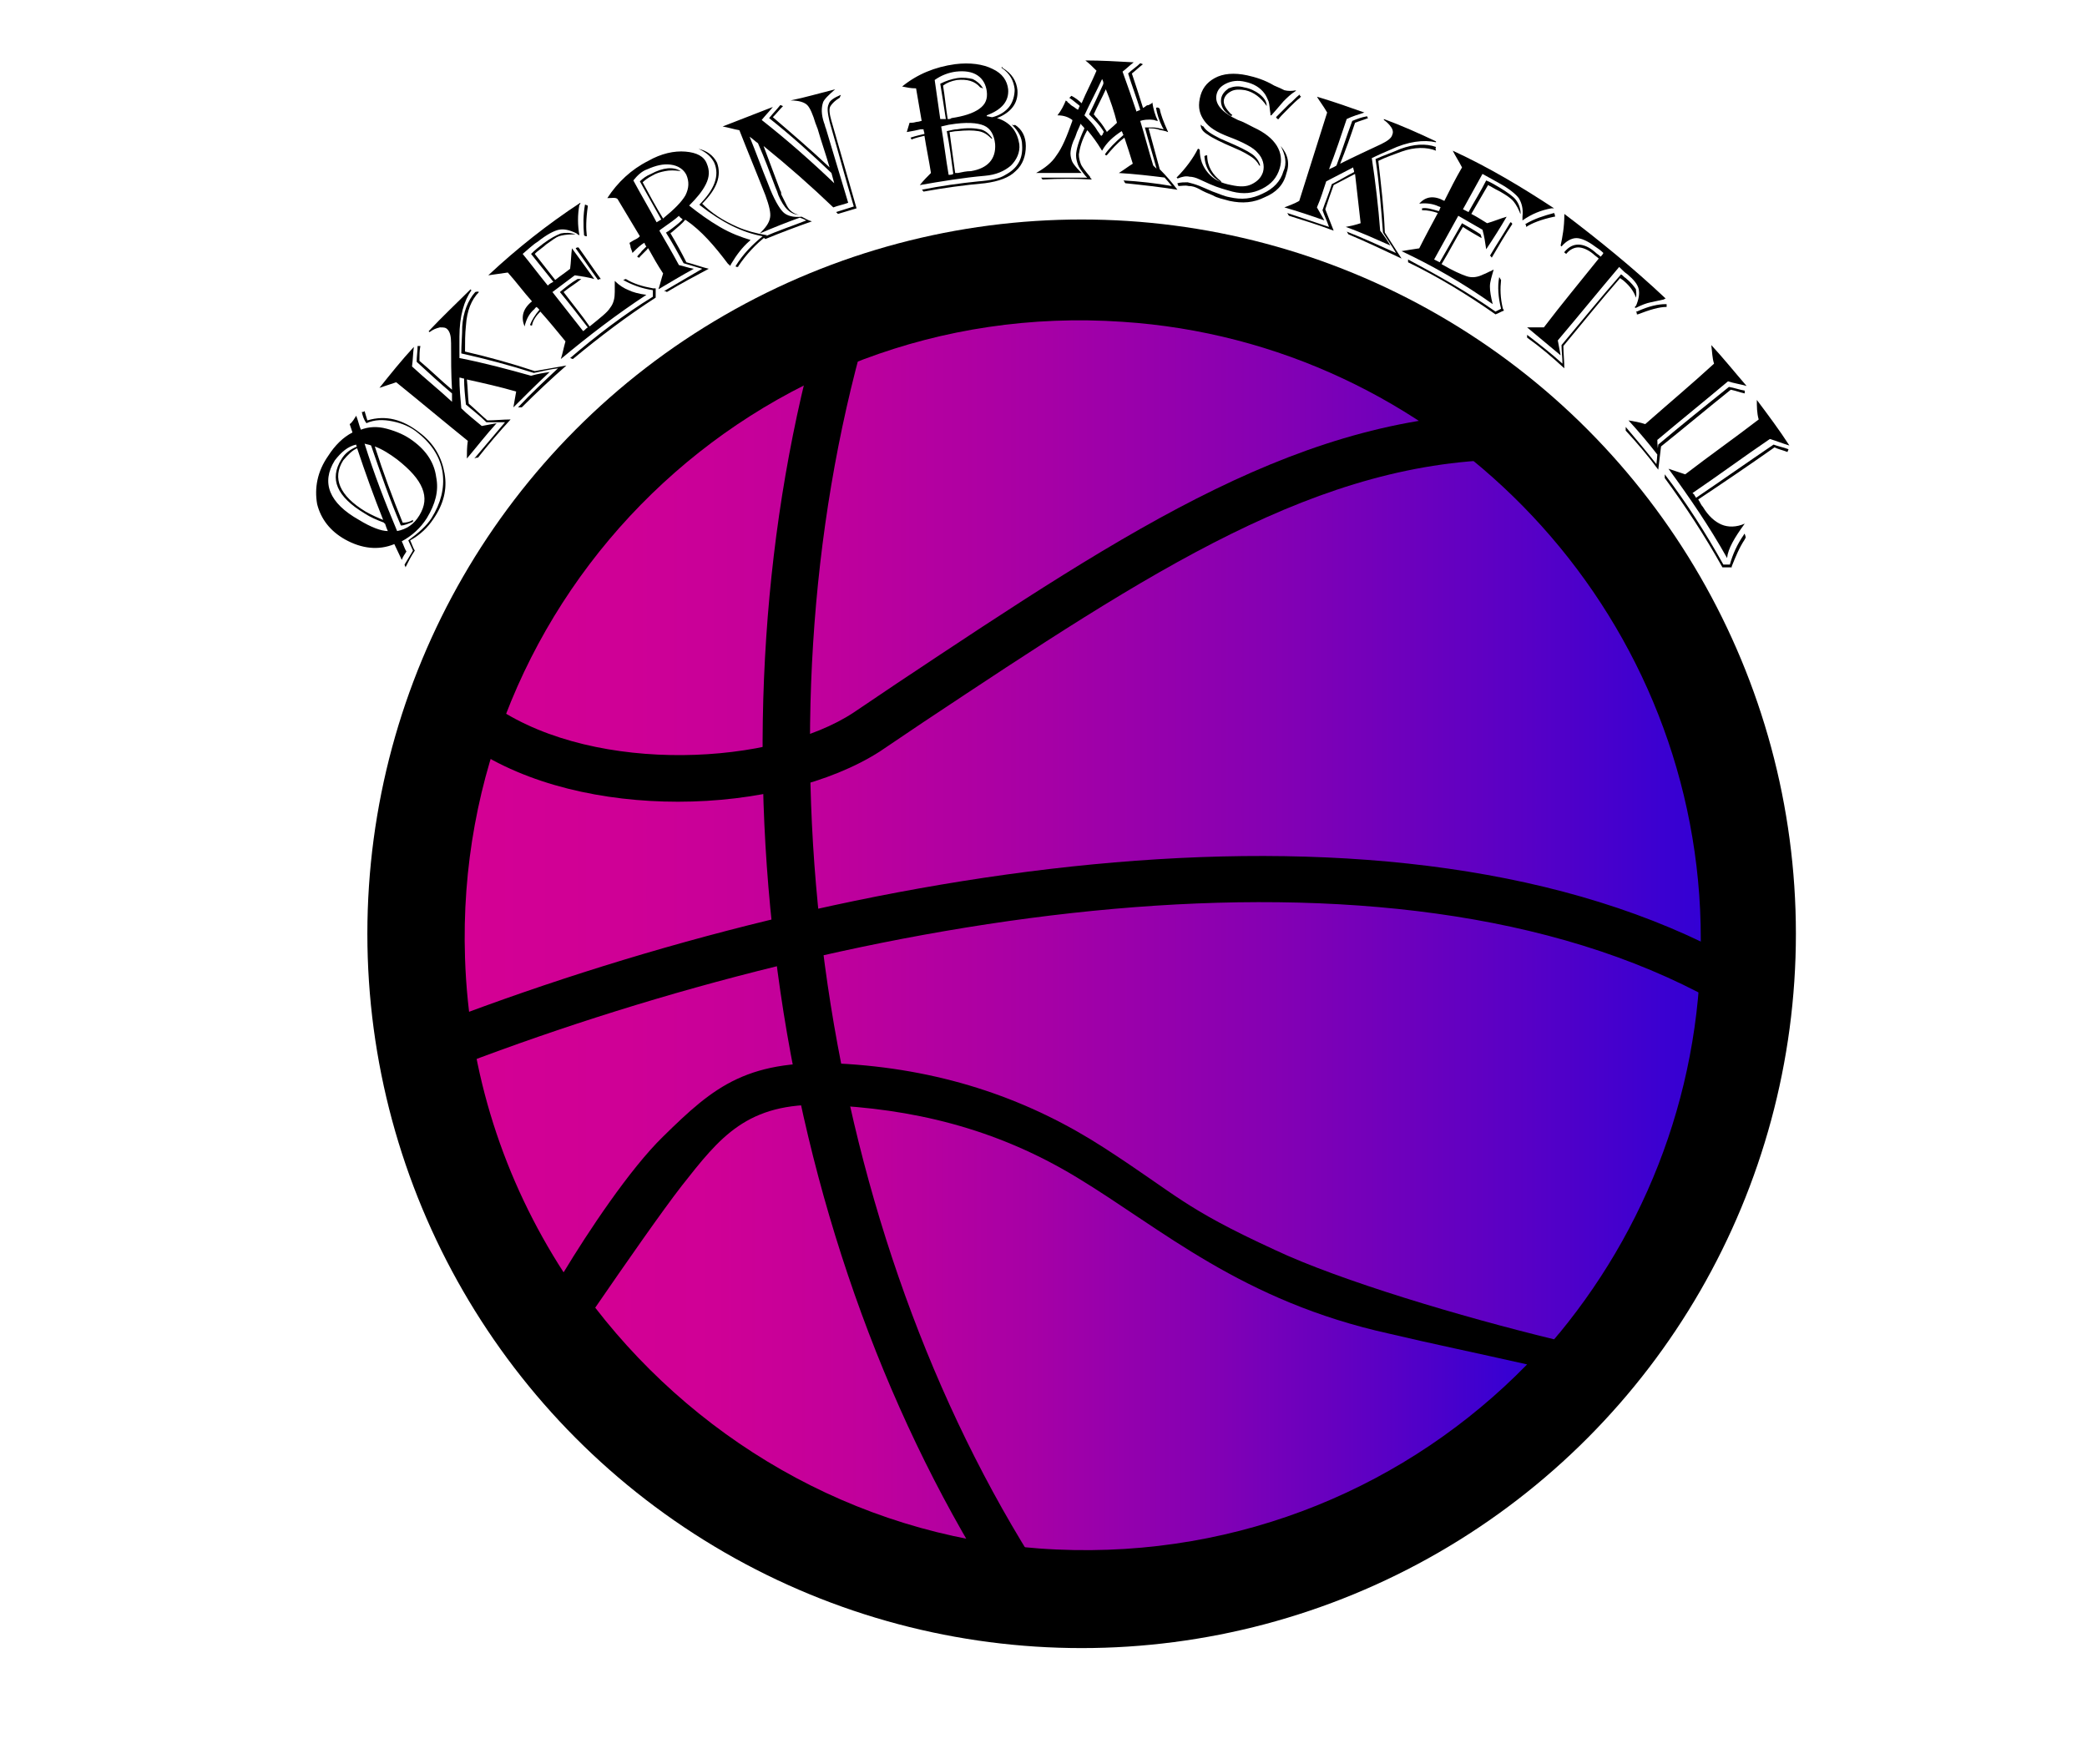 <?xml version="1.0" encoding="utf-8"?>
<!-- Generator: Adobe Illustrator 26.0.0, SVG Export Plug-In . SVG Version: 6.00 Build 0)  -->
<svg version="1.1" id="Layer_1" xmlns="http://www.w3.org/2000/svg" xmlns:xlink="http://www.w3.org/1999/xlink" x="0px" y="0px"
	 viewBox="0 0 224.4 189.7" style="enable-background:new 0 0 224.4 189.7;" xml:space="preserve">
<style type="text/css">
	.st0{fill:none;}
	.st1{fill:url(#SVGID_1_);}
	.st2{fill:url(#SVGID_00000183215797286853453530000007015532186411134893_);}
</style>
<g id="Layer_1_00000179603799997051487570000013127093541760978344_">
	<path class="st0" d="M88.1,34.3l-3.9,17.5c0,0-2.3,16.2-2,16.5s-0.3,13.4-0.3,13.4"/>
</g>
<g id="Layer_2_00000008111287159504393980000005722690066093293722_">
	<g>
		<circle cx="116.3" cy="100.4" r="76.8"/>
		<g>
			
				<linearGradient id="SVGID_1_" gradientUnits="userSpaceOnUse" x1="182.925" y1="273.737" x2="49.925" y2="273.737" gradientTransform="matrix(1 0 0 -1 0 362.836)">
				<stop  offset="0" style="stop-color:#3300D4"/>
				<stop  offset="0.139" style="stop-color:#5700C6"/>
				<stop  offset="0.336" style="stop-color:#8300B4"/>
				<stop  offset="0.527" style="stop-color:#A600A6"/>
				<stop  offset="0.706" style="stop-color:#C0009C"/>
				<stop  offset="0.869" style="stop-color:#CF0096"/>
				<stop  offset="1" style="stop-color:#D40094"/>
			</linearGradient>
			<path class="st1" d="M71.3,122.2c5.5-5.4,9.1-8.5,19.8-7.8s19.7,3.9,27.6,9c7.9,5.1,8.4,6.4,18.4,11c7,3.3,20.1,7.2,30,9.6
				c0.2-0.2,0.4-0.5,0.6-0.7c10.1-12.3,15.9-28.2,15.1-45.5c-1.6-33.6-28.5-61-62.1-63.2C81.3,31.9,48.7,63.8,50,103
				c0.4,12.4,4.2,23.9,10.6,33.8C63.2,132.5,67.7,125.7,71.3,122.2z"/>
		</g>
		<g>
			
				<linearGradient id="SVGID_00000181085808210899428140000006003867137804246963_" gradientUnits="userSpaceOnUse" x1="164.1" y1="220.062" x2="63.9" y2="220.062" gradientTransform="matrix(1 0 0 -1 0 362.836)">
				<stop  offset="0" style="stop-color:#3300D4"/>
				<stop  offset="0.139" style="stop-color:#5700C6"/>
				<stop  offset="0.336" style="stop-color:#8300B4"/>
				<stop  offset="0.527" style="stop-color:#A600A6"/>
				<stop  offset="0.706" style="stop-color:#C0009C"/>
				<stop  offset="0.869" style="stop-color:#CF0096"/>
				<stop  offset="1" style="stop-color:#D40094"/>
			</linearGradient>
			<path style="fill:url(#SVGID_00000181085808210899428140000006003867137804246963_);" d="M149.4,143.4
				c-15.9-3.5-24.5-11.3-33.6-16.8c-8.9-5.4-17.9-7.4-27.1-7.8c-8.4-0.3-11.3,3.5-15.4,8.7c-2.1,2.7-6,8.3-9.3,13.1
				c11.6,15,29.4,25.1,49.6,26c19.9,0.9,37.9-6.9,50.6-19.9C158.9,145.5,153.6,144.4,149.4,143.4z"/>
		</g>
	</g>
	<path d="M48,109.7l1.8,4.7c42.1-16,99.5-26.2,134.5-6.8l2.4-4.4C150.2,83,91.1,93.3,48,109.7z"/>
	<path d="M93.1,35.7l-4.8-1.4c-6.3,21.8-7.9,46.1-4.7,70.1c3.2,24,11.2,46.8,23.1,65.7l4.2-2.6C87.7,130.3,80.8,78.6,93.1,35.7z"/>
	<path d="M72.9,86.2c-8,0-16.2-1.8-22.3-5.9l2.8-4.2c10.8,7.2,29.8,6.2,38.4,0.5l4.6-3.1c25.4-16.9,43.8-29.1,66.4-29.1l0,5
		c-21,0-38.9,11.9-63.6,28.3l-4.6,3.1C89.3,84.2,81.2,86.2,72.9,86.2z"/>
	<g>
		<g>
			<path d="M38.3,44.7c0.2,0.5,0.3,1,0.5,1.5c0.8-0.3,1.7-0.4,2.8-0.1s2,0.7,2.8,1.3c1.5,1.1,2.3,2.4,2.5,3.9c0.3,1.5-0.1,2.9-1,4.4
				c-0.7,1.1-1.6,1.9-2.7,2.5c0.2,0.4,0.3,0.8,0.5,1.1c-0.2,0.3-0.4,0.6-0.5,0.9c-0.3-0.6-0.5-1.1-0.8-1.7c-1.7,0.7-3.5,0.5-5.3-0.5
				c-1.6-0.9-2.6-2.2-3-3.8c-0.3-1.7,0-3.5,1.2-5.2c0.7-1.1,1.6-2,2.6-2.5c-0.1-0.3-0.2-0.6-0.3-0.9C37.9,45.4,38.1,45,38.3,44.7z
				 M38.9,44.3c0.1,0,0.2,0,0.3-0.1c0.1,0.3,0.2,0.7,0.3,1c2-0.6,3.8-0.1,5.6,1.3c1.6,1.2,2.4,2.7,2.7,4.4s-0.1,3.3-1.2,4.9
				c-0.6,0.9-1.4,1.7-2.5,2.3c0.2,0.4,0.3,0.8,0.5,1.1c-0.4,0.6-0.7,1.2-1,1.8c0-0.1-0.1-0.2-0.1-0.3c0.3-0.5,0.6-1,0.9-1.5
				c-0.2-0.4-0.3-0.7-0.5-1.1c1.1-0.8,2-1.6,2.5-2.4c1-1.6,1.4-3.2,1.2-4.8s-1.1-3.1-2.6-4.3c-0.8-0.7-1.8-1.1-2.8-1.3
				c-1-0.2-1.9-0.2-2.8,0.2C39.1,45.1,39,44.7,38.9,44.3z M38.3,47.8c-0.9,0.2-1.6,0.8-2.3,1.7c-1.5,2.4-0.6,4.6,2.6,6.4
				c1.3,0.8,2.4,1.2,3.1,1.2c-0.1-0.2-0.2-0.5-0.3-0.8c0,0-0.1,0-0.1-0.1c-0.8-0.3-1.5-0.6-2.1-1c-3-1.8-3.8-3.7-2.5-5.8
				c0.4-0.7,1-1.1,1.7-1.4C38.3,48,38.3,47.9,38.3,47.8z M40.3,48c0.9,2.8,1.9,5.5,3,8.2c0.4,0,0.8-0.1,1.1-0.3c0,0.1,0,0.1,0,0.2
				c-0.5,0.2-0.9,0.4-1.3,0.4c-1.2-2.8-2.2-5.7-3.2-8.6c-0.2-0.1-0.4-0.1-0.7-0.2c1,3.2,2.2,6.3,3.5,9.4c1-0.2,1.8-0.7,2.4-1.7
				c0.6-1,0.7-1.9,0.3-2.9s-1.3-2-2.7-3.1C41.9,48.8,41.1,48.3,40.3,48z M38.4,48.2c-0.5,0.2-1,0.7-1.5,1.3
				c-1.2,1.9-0.4,3.8,2.4,5.5c0.7,0.4,1.4,0.7,1.9,0.9C40.2,53.4,39.3,50.9,38.4,48.2z"/>
			<path d="M40.8,41.7c1.2-1.5,2.4-3,3.7-4.4c-0.1,0.7-0.1,1.4-0.2,2.1c1.4,1.3,2.9,2.5,4.3,3.8c0-0.3,0-0.6,0-0.9
				c-1.3-1.1-2.5-2.2-3.8-3.4c0-0.6,0.1-1.1,0.1-1.7c0.1,0,0.2,0,0.3,0c-0.1,0.5-0.1,1-0.1,1.6c1.2,1,2.3,2.1,3.5,3.1
				c-0.1-1.7-0.1-3.3-0.1-5c0-0.7-0.1-1.2-0.4-1.5c-0.2-0.2-0.4-0.2-0.8-0.2c-0.4,0.1-0.7,0.2-1.1,0.5c0,0-0.1,0-0.1-0.1
				c1.5-1.6,3-3,4.5-4.5c0,0,0,0.1,0.1,0.1c-0.8,1.1-1.3,2.8-1.3,5c0,0.8,0,1.5,0,2.3c2.6,0.5,5.2,1.2,7.7,1.9
				c0.7-0.2,1.3-0.3,2-0.4c-1.3,1.2-2.6,2.5-3.9,3.8c0.1-0.6,0.2-1.1,0.3-1.7c-1.7-0.5-3.5-0.9-5.3-1.3c0.1,0.9,0.1,1.8,0.2,2.6
				c0.7,0.6,1.3,1.2,2,1.8c0.8,0,1.7-0.1,2.5-0.1c-1.2,1.3-2.4,2.7-3.5,4.1c-0.1,0-0.2,0-0.4,0.1c1.1-1.3,2.2-2.6,3.3-3.9
				c-0.7,0-1.3,0-2,0c-0.7-0.7-1.5-1.3-2.2-1.9c-0.1-0.9-0.2-1.9-0.2-2.8c-0.2,0-0.3-0.1-0.5-0.1c0,1.1,0.1,2.2,0.2,3.3
				c0.7,0.7,1.5,1.3,2.2,1.9c0.5-0.1,1.1-0.2,1.6-0.3c-1.1,1.2-2.1,2.5-3.2,3.8c0-0.6,0-1.2,0.1-1.9c-2.6-2.1-5.1-4.2-7.7-6.3
				C42,41.3,41.4,41.5,40.8,41.7z M51.5,31.4c-0.8,0.8-1.3,2-1.4,3.6c-0.1,0.9-0.1,1.8-0.1,2.8c2.6,0.6,5.1,1.3,7.5,2.1
				c1.1-0.2,2.3-0.4,3.4-0.6c-1.6,1.4-3.2,2.9-4.8,4.5c-0.1,0-0.3,0-0.4,0c1.4-1.5,2.8-2.8,4.3-4.2c-0.8,0.1-1.7,0.3-2.6,0.5
				c-2.5-0.8-5.1-1.5-7.8-2.1c0-1,0.1-2,0.1-2.9c0.1-1.5,0.6-2.8,1.4-3.7C51.4,31.3,51.5,31.4,51.5,31.4z"/>
			<path d="M62.4,21.8c0,0.1,0,0.2-0.1,0.2c-0.2,1.1-0.2,2.2,0,3.3c-0.2-0.1-0.2-0.1-0.3-0.2c-0.8-0.4-1.4-0.5-1.9-0.4
				s-1.3,0.5-2.3,1.3c-0.5,0.3-1,0.8-1.6,1.3c0.9,1.1,1.8,2.3,2.7,3.4c0.2-0.2,0.4-0.3,0.6-0.4c-0.8-1-1.6-2-2.4-3
				c0.4-0.4,0.9-0.8,1.3-1.1c0.8-0.6,1.4-0.9,1.9-1.1c0.5-0.1,1-0.1,1.6,0.1c-0.1,0-0.2,0-0.3,0c-0.7,0-1.2,0.1-1.5,0.2
				c-0.3,0.1-0.7,0.4-1.4,0.9c-0.2,0.2-0.5,0.4-1,0.8c-0.1,0.1-0.1,0.1-0.2,0.2c0.7,0.9,1.5,1.9,2.2,2.8c0.5-0.4,1.1-0.8,1.6-1.2
				c0.1-0.7,0.1-1.5,0.2-2.2c0.8,1.1,1.6,2.2,2.4,3.3c-0.7-0.2-1.4-0.3-2.1-0.4c-0.8,0.6-1.6,1.2-2.4,1.8c1.1,1.4,2.2,2.8,3.3,4.2
				c0.2-0.1,0.3-0.3,0.5-0.4c-1-1.3-2-2.6-3-3.8c0.6-0.5,1.2-1,1.9-1.4c0.1,0,0.2,0,0.4,0c-0.6,0.5-1.3,0.9-1.9,1.4
				c0.9,1.2,1.9,2.4,2.8,3.7c1.1-0.9,1.9-1.5,2.2-2c0.4-0.5,0.5-1.1,0.5-1.7c0-0.3,0-0.7,0-1c0,0,0-0.1,0-0.2c0.5,0.5,1,0.8,1.5,1
				c0.4,0.2,1.1,0.4,1.9,0.5c-3.2,2.1-6.2,4.4-9.2,6.9c0.2-0.6,0.3-1.2,0.5-1.9c-0.9-1.1-1.8-2.2-2.7-3.2c-0.4,0.4-0.8,0.9-0.9,1.5
				c-0.1,0-0.2,0-0.2-0.1c0.2-0.5,0.5-1,1-1.6c-0.1-0.1-0.2-0.2-0.3-0.3c-0.1,0.1-0.2,0.1-0.2,0.2c-0.6,0.5-0.9,1.1-1.1,1.9
				c-0.4-1-0.2-1.9,0.8-2.7c-0.9-1-1.7-2.1-2.6-3.1c-0.7,0.1-1.4,0.2-2.1,0.3C55.6,26.7,58.9,24.1,62.4,21.8z M70.5,31
				c0,0.3,0,0.7,0,1c-3.1,2-6,4.2-8.9,6.6c-0.1,0-0.2-0.1-0.3-0.1c2.8-2.4,5.8-4.7,8.9-6.6c0-0.2,0-0.5,0-0.7
				c-1.3-0.2-2.3-0.6-3.2-1.1c0.1,0,0.2-0.1,0.3-0.1c0.8,0.5,1.8,0.8,2.9,1C70.3,31,70.4,31,70.5,31z M62.2,26.6
				c0.8,1.1,1.6,2.3,2.4,3.4c-0.1,0-0.2,0-0.3,0.1c-0.8-1.1-1.6-2.3-2.4-3.4C62,26.6,62.1,26.6,62.2,26.6z M63.2,22.1
				c0,0,0,0.1,0,0.1c-0.2,1.4-0.2,2.4-0.1,3.2c-0.1,0-0.2,0-0.3-0.1c-0.1-1.1-0.1-2.2,0.1-3.3C63,22,63.1,22.1,63.2,22.1z"/>
			<path d="M65.3,21.3c1.1-1.7,2.6-3.1,4.4-4c1.4-0.8,2.8-1.1,4-1c1.2,0.1,2,0.5,2.3,1.3c0.3,0.7,0.3,1.4-0.1,2.2s-1,1.5-1.8,2.3
				c1,0.8,2.1,1.6,3.3,2.3c1.2,0.7,2.3,1.1,3.3,1.4c0,0-0.1,0.1-0.1,0.1c-0.8,0.7-1.4,1.5-2,2.5c0,0.1-0.1,0.1-0.1,0.2
				c-0.1-0.1-0.1-0.2-0.2-0.2c-1.5-2-2.9-3.6-4.5-4.7c0,0-0.1,0-0.1-0.1c-0.3,0.4-0.8,0.8-1.5,1.4c0,0-0.1,0-0.1,0.1
				c0.6,1,1.2,2.1,1.7,3.1c0.8,0.2,1.6,0.5,2.4,0.7c-1.5,0.8-3,1.6-4.5,2.5c-0.1-0.1-0.2-0.1-0.3-0.1c1.4-0.8,2.7-1.6,4.1-2.4
				c-0.7-0.2-1.3-0.4-2-0.6c-0.6-1.1-1.2-2.2-1.9-3.3c0.1,0,0.1-0.1,0.2-0.1c0.7-0.5,1.2-0.9,1.6-1.3c-0.1-0.1-0.1-0.1-0.1-0.1
				c-0.1-0.1-0.2-0.1-0.2-0.2c0,0-0.1,0-0.1-0.1c-0.3,0.3-1,0.8-2,1.5c0,0-0.1,0.1-0.1,0.1c0.7,1.2,1.4,2.4,2.1,3.7
				c0.5,0.1,1,0.3,1.6,0.4c-1.3,0.7-2.6,1.5-3.8,2.2c0.2-0.6,0.3-1.1,0.5-1.7c-0.6-0.9-1.1-1.8-1.6-2.7c0,0-0.1,0-0.1,0.1
				c-0.3,0.3-0.6,0.6-0.8,0.8c0,0,0,0.1-0.1,0.1c-0.1,0-0.1-0.1-0.2-0.1c0.2-0.3,0.4-0.4,0.5-0.6c0.1-0.1,0.3-0.3,0.4-0.4
				c0,0,0,0,0.1-0.1c-0.1-0.1-0.2-0.3-0.2-0.4c-0.4,0.2-0.8,0.6-1.2,1c0,0-0.1,0.1-0.1,0.1c0-0.1-0.1-0.3-0.2-0.6c0,0,0-0.2-0.1-0.4
				c0,0,0-0.1,0-0.1c0.3-0.2,0.5-0.3,0.7-0.4c0.2-0.1,0.3-0.2,0.4-0.3c-0.8-1.3-1.6-2.7-2.4-4C66.2,21.2,65.8,21.3,65.3,21.3
				C65.3,21.3,65.3,21.3,65.3,21.3z M68.1,19.4c0.8,1.5,1.7,3,2.5,4.5c0.2-0.1,0.3-0.2,0.5-0.3c-0.8-1.4-1.5-2.7-2.3-4.1
				c0.3-0.3,0.7-0.6,1.2-0.8c1.3-0.7,2.4-0.8,3.2-0.3c-0.7-0.1-1.2-0.1-1.7,0s-0.9,0.2-1.4,0.5c-0.4,0.2-0.8,0.5-1,0.7
				c0.7,1.3,1.4,2.6,2.2,3.9c0,0,0.1-0.1,0.1-0.1c1.1-0.9,1.9-1.7,2.3-2.4c0.4-0.8,0.4-1.5,0.1-2.2c-0.3-0.6-0.9-1-1.7-1.1
				c-0.8-0.1-1.6,0.1-2.5,0.5C69,18.4,68.5,18.9,68.1,19.4z M75.5,21.9c1,1,2.2,1.8,3.8,2.5c0.9,0.4,2,0.7,3.2,0.9
				c-1.2,0.9-2.3,2.1-3.1,3.3c0,0,0,0.1-0.1,0.1c-0.1,0-0.2,0-0.2-0.1c0.8-1.3,1.8-2.3,2.9-3.2c-2.2-0.4-4.4-1.5-6.7-3.3
				c0,0-0.1-0.1-0.1-0.1c1.6-1.6,2.2-3.1,1.6-4.5c-0.3-0.6-0.8-1.1-1.7-1.5c0.9,0.2,1.6,0.7,2,1.5C77.6,18.9,77.1,20.3,75.5,21.9z"
				/>
			<path d="M89.8,9.6c-0.7,0.6-1.2,1.1-1.3,1.4c-0.2,0.6-0.2,1.3,0.1,2.2c0.1,0.2,0.1,0.4,0.2,0.6c0.8,2.7,1.6,5.3,2.4,8
				c-0.5,0.2-1.1,0.3-1.6,0.5c-2.4-2.3-4.9-4.5-7.5-6.6c0.6,1.6,1.2,3.2,1.8,4.8c0.1,0.1,0.1,0.3,0.1,0.4c0.2,0.4,0.4,0.8,0.6,1.2
				c0.3,0.6,0.8,0.9,1.3,1c0,0,0.1,0,0.1,0c-1,0-1.7-0.7-2.3-2.1c-0.1-0.3-0.2-0.6-0.3-0.8c-0.6-1.6-1.2-3.2-1.9-4.8
				c-0.3-0.2-0.6-0.5-0.9-0.7c0.7,1.7,1.3,3.4,2,5.1c0.6,1.6,1.2,2.6,1.6,3c0.4,0.4,1.1,0.6,2,0.5c0.4,0.2,0.7,0.4,1.1,0.5
				c-1.7,0.6-3.3,1.2-5,1.9c-0.1-0.1-0.2-0.1-0.2-0.2c1.5-0.7,3.1-1.2,4.6-1.8c-0.2-0.1-0.4-0.2-0.7-0.3c-1.4,0.5-2.9,1.1-4.3,1.7
				c0.6-0.6,1-1.1,1.1-1.7c0.1-0.5-0.1-1.3-0.5-2.4c-0.9-2.3-1.9-4.7-2.8-7c-0.6-0.1-1.2-0.3-1.8-0.4c1.8-0.7,3.6-1.4,5.4-2.1
				c-0.4,0.5-0.8,0.9-1.2,1.4c2.8,2.2,5.4,4.5,7.8,6.8c-0.1-0.4-0.2-0.7-0.3-1.1c-2.1-2-4.3-4-6.7-5.9c0.4-0.5,0.8-0.9,1.2-1.4
				c0.1,0,0.2,0.1,0.3,0.1c-0.4,0.4-0.7,0.8-1.1,1.2c2.1,1.8,4.2,3.6,6.1,5.4c-0.4-1.4-0.9-2.8-1.3-4.2c-0.1-0.2-0.1-0.3-0.2-0.5
				c-0.3-1-0.6-1.7-0.9-2s-0.9-0.5-1.8-0.5C86.5,10.5,88.2,10,89.8,9.6z M90.4,10.2c0,0.1-0.1,0.2-0.1,0.3c-0.5,0.3-0.8,0.6-1,0.9
				s-0.1,0.9,0.1,1.6c0.9,3.1,1.8,6.3,2.7,9.4c-0.7,0.2-1.3,0.4-2,0.6c-0.1-0.1-0.1-0.1-0.2-0.2c0.6-0.2,1.3-0.4,1.9-0.6
				c-0.9-3-1.7-6-2.6-9.1c-0.2-0.9-0.3-1.5-0.1-1.9C89.2,10.8,89.7,10.5,90.4,10.2z"/>
			<path d="M97,9.3c1.6-1.3,3.5-2.1,5.7-2.4c1.6-0.2,3,0,4,0.5c1.1,0.5,1.6,1.3,1.7,2.2c0.1,1.3-0.7,2.2-2.3,2.8c0,0,0,0.1,0,0.1
				c0.2,0,0.4,0.1,0.6,0.1c0.8-0.2,1.4-0.6,1.8-1.1s0.6-1.2,0.6-1.9c-0.1-0.9-0.5-1.7-1.4-2.3c0,0,0,0,0-0.1c0,0,0.1,0,0.1,0.1
				c1,0.6,1.5,1.4,1.6,2.4c0.1,1.4-0.7,2.4-2.2,3c0.7,0.2,1.3,0.6,1.7,1.1c0.4,0.5,0.6,1.1,0.7,1.7c0.1,0.9-0.3,1.7-0.9,2.3
				c-0.7,0.6-1.6,1-2.8,1.1c-2.3,0.2-4.7,0.6-7,1c0.4-0.5,0.8-0.9,1.2-1.3c-0.2-1.3-0.5-2.7-0.7-4c-0.4,0.1-0.9,0.2-1.4,0.4
				c0-0.1-0.1-0.2-0.1-0.2c0.6-0.2,1.1-0.3,1.5-0.4c0-0.2-0.1-0.3-0.1-0.5c-0.1,0-0.2,0-0.3,0c-0.4,0.1-0.9,0.2-1.5,0.3
				c0.1-0.3,0.2-0.7,0.3-1c0.1,0,0.1,0,0.2,0c0.3,0,0.5-0.1,0.6-0.1c0.2,0,0.4-0.1,0.5-0.1c-0.2-1.2-0.4-2.3-0.6-3.5
				C97.9,9.5,97.5,9.4,97,9.3z M109.1,13.4c0.8,0.5,1.2,1.3,1.2,2.3s-0.3,2-1.1,2.7c-0.7,0.7-1.8,1.1-3.3,1.3
				c-2.2,0.2-4.4,0.5-6.6,0.9c-0.1-0.1-0.1-0.2-0.2-0.2c2-0.4,4.1-0.7,6.1-0.9c1.3-0.1,2.3-0.3,2.9-0.7c1.3-0.7,1.9-1.7,1.8-3.2
				c0-0.8-0.4-1.5-1.1-2.2C109.1,13.5,109.1,13.5,109.1,13.4z M100.5,8.6c0.2,1.4,0.4,2.8,0.6,4.2c0.1,0,0.1,0,0.2,0
				c0.1,0,0.1,0,0.2,0c0,0,0.1,0,0.2,0c-0.2-1.3-0.4-2.6-0.6-3.8c0.6-0.3,1.2-0.5,1.8-0.6c0.7-0.1,1.3,0,1.7,0.1
				c0.4,0.2,0.8,0.5,1.1,1c-0.1,0-0.2-0.1-0.3-0.1c-0.6-0.7-1.4-0.9-2.5-0.8c-0.6,0.1-1.1,0.3-1.5,0.6c0.2,1.2,0.3,2.4,0.5,3.6
				c0.2,0,0.3,0,0.4-0.1c1.3-0.2,2.3-0.5,3-1s0.9-1.1,0.8-1.9c-0.1-0.7-0.4-1.3-1-1.7c-0.6-0.4-1.4-0.5-2.3-0.4
				C102,7.8,101.2,8.1,100.5,8.6z M101.2,13.6c0.3,1.7,0.5,3.5,0.8,5.2c0.2,0,0.3,0,0.5-0.1c-0.2-1.5-0.4-3.1-0.7-4.6
				c0.5-0.1,0.8-0.2,1.1-0.2c1.2-0.2,2-0.1,2.5,0c0.5,0.1,1,0.5,1.3,1c0,0-0.1,0-0.1,0c-0.4-0.4-0.8-0.7-1.4-0.8s-1.3-0.1-2.3,0
				c-0.3,0-0.6,0.1-0.8,0.1c0.2,1.5,0.4,2.9,0.6,4.4c0.1,0,0.2,0,0.3,0c0.5-0.1,0.9-0.2,1.4-0.2c1.8-0.3,2.7-1.3,2.6-2.9
				c-0.1-1-0.5-1.7-1.2-2c-0.7-0.3-1.9-0.4-3.7-0.1C102,13.4,101.7,13.5,101.2,13.6z"/>
			<path d="M121.9,6.7c-0.4,0.3-0.8,0.7-1.2,1c0.5,1.4,1,2.8,1.5,4.3c0.1-0.1,0.3-0.1,0.4-0.2c-0.4-1.3-0.9-2.6-1.3-3.9
				c0.4-0.4,0.9-0.7,1.3-1.1c0.1,0,0.2,0.1,0.3,0.1c-0.4,0.3-0.8,0.7-1.2,1c0.4,1.2,0.8,2.4,1.2,3.7c0.1,0,0.1-0.1,0.2-0.1
				c0.1-0.1,0.2-0.2,0.4-0.2c0.2-0.1,0.4-0.2,0.4-0.3c0.1,0.7,0.3,1.4,0.6,2c-0.2,0-0.4-0.1-0.4-0.1c-0.7-0.1-1.2,0-1.5,0.1
				c0.5,1.6,0.9,3.2,1.4,4.8c0.4,0.4,0.9,0.8,1.3,1.3c-1.6-0.2-3.3-0.4-5-0.5c0.5-0.3,1-0.7,1.5-1c-0.3-1-0.6-1.9-0.9-2.8
				c-0.8,0.6-1.4,1.3-1.9,1.9c-0.1,0-0.1,0-0.2-0.1c0.4-0.6,1.1-1.3,1.9-2c0,0,0.1-0.1,0.1-0.1c-0.1-0.1-0.1-0.3-0.2-0.4
				c-0.9,0.6-1.6,1.2-2.1,2.1c-0.1-0.1-0.1-0.2-0.2-0.3c-0.3-0.5-0.8-1.2-1.3-1.8c0,0-0.1-0.1-0.1-0.1c-0.6,1.1-0.8,1.9-0.9,2.6
				c0,0.4,0.1,0.7,0.2,1c0.1,0.3,0.5,0.8,1,1.4c0,0.1,0.1,0.2,0.2,0.3c-1.8-0.1-3.5-0.1-5.3,0c-0.1-0.1-0.1-0.2-0.2-0.2
				c1.7,0,3.3,0,5,0c-0.1-0.1-0.1-0.1-0.2-0.2c-0.4-0.5-0.7-0.9-0.8-1.2c-0.1-0.3-0.2-0.6-0.2-1c0-0.6,0.3-1.6,0.9-2.9
				c-0.1-0.2-0.3-0.3-0.4-0.5c-0.1,0.2-0.2,0.5-0.4,0.9c-0.1,0.3-0.2,0.6-0.4,1c-0.2,0.5-0.3,1-0.3,1.3c0,0.3,0.1,0.7,0.2,0.9
				s0.4,0.6,0.8,1c0,0,0.1,0.1,0.2,0.2c-1.6,0-3.3,0-4.9,0c0.9-0.5,1.7-1.1,2.2-1.9c0.6-0.8,1.1-2,1.7-3.7c0,0,0-0.1,0-0.1
				c-0.4-0.3-0.9-0.5-1.6-0.5c0.4-0.5,0.7-1.1,0.9-1.6c0.1,0.1,0.2,0.1,0.2,0.2c0.2,0.1,0.3,0.3,0.5,0.4c0.2,0.1,0.4,0.3,0.6,0.4
				c0.1-0.1,0.1-0.3,0.2-0.4c0,0-0.1-0.1-0.1-0.1c-0.4-0.3-0.6-0.5-0.9-0.7c0,0-0.1,0-0.1-0.1c0.1-0.1,0.1-0.1,0.2-0.2
				c0.4,0.2,0.8,0.5,1.1,0.8c0.5-1.2,1.1-2.3,1.6-3.5c-0.4-0.4-0.8-0.8-1.2-1.1C118.4,6.5,120.1,6.6,121.9,6.7z M118.5,8.5
				c-0.6,1.3-1.3,2.6-1.9,3.9c0.5,0.5,1,1,1.3,1.5c0.1,0.2,0.3,0.4,0.4,0.6c0,0,0,0,0.1,0.1c0.1,0,0.1-0.1,0.1-0.1
				c0.1,0,0.1-0.1,0.1-0.2c0,0,0.1-0.1,0.1-0.1c-0.4-0.7-1-1.3-1.6-1.9c0.5-1,1-2.1,1.5-3.2C118.7,8.9,118.6,8.7,118.5,8.5z
				 M118.9,9.6c-0.4,0.9-0.9,1.8-1.3,2.7c0.1,0.1,0.1,0.1,0.1,0.1c0.1,0.2,0.3,0.3,0.4,0.5c0.2,0.2,0.5,0.6,0.8,1.1
				c0,0,0.1,0.1,0.1,0.2c0.3-0.3,0.7-0.6,1.1-1C119.8,12,119.4,10.8,118.9,9.6z M124.7,11.7c0.1,0.6,0.4,1.4,0.9,2.5
				c-0.1,0-0.2-0.1-0.3-0.1c-0.3-0.1-0.6-0.1-0.8-0.2c-0.4-0.1-0.7-0.1-0.8-0.1c0,0-0.1,0-0.2,0c0.4,1.5,0.8,2.9,1.2,4.4
				c0.7,0.7,1.3,1.4,1.9,2.2c-1.9-0.3-3.7-0.5-5.6-0.7c-0.1-0.1-0.1-0.2-0.2-0.3c1.7,0.1,3.5,0.3,5.2,0.6c-0.5-0.6-1-1.2-1.6-1.7
				c-0.4-1.5-0.9-3.1-1.3-4.6c0.2,0,0.5,0,0.8,0c0.4,0,0.8,0.1,1.2,0.2c0-0.1-0.1-0.2-0.1-0.2c-0.4-0.8-0.6-1.5-0.7-2.1
				C124.5,11.5,124.6,11.6,124.7,11.7z"/>
			<path d="M139.3,9.8c-0.5,0.3-0.9,0.7-1.3,1.1c-0.7,0.8-1.1,1.3-1.3,1.5c0,0,0,0-0.1,0c0-0.1,0-0.1,0-0.2c-0.1-0.6-0.1-1-0.2-1.3
				c-0.1-0.2-0.2-0.5-0.4-0.8c-0.5-0.7-1.2-1.1-2.1-1.3c-0.8-0.2-1.5-0.1-2.1,0.2c-0.6,0.3-0.9,0.7-1,1.2c-0.2,1,0.6,1.9,2.3,2.7
				c0.6,0.2,1.1,0.5,1.7,0.8c2.4,1.1,3.3,2.7,2.8,4.4c-0.3,1-0.9,1.7-1.9,2.2c-1,0.5-2,0.6-3.2,0.3c-0.7-0.2-1.5-0.4-2.4-0.8
				c-0.4-0.2-0.7-0.3-1.1-0.5c-0.4-0.2-0.8-0.3-1.1-0.3c-0.4-0.1-0.8,0-1.3,0.2c0,0,0-0.1-0.1-0.1c1-1,1.8-2.1,2.3-3.1
				c0.1,0,0.1,0,0.2,0.1c0,1,0.3,1.8,0.9,2.5c0.6,0.7,1.4,1.1,2.5,1.3c0.9,0.2,1.6,0.2,2.2-0.1s1-0.7,1.2-1.3c0.2-0.7,0-1.5-0.6-2.1
				c-0.4-0.5-1.5-1.1-3.1-1.7c-1.3-0.5-2.1-1-2.6-1.7s-0.7-1.4-0.5-2.4c0.2-1,0.7-1.7,1.6-2.2c0.9-0.5,2.1-0.6,3.5-0.3
				c0.9,0.2,1.9,0.5,2.9,1.1c0.5,0.2,0.9,0.4,1.1,0.5c0.4,0.1,0.8,0.1,1.3,0C139.2,9.8,139.3,9.8,139.3,9.8z M137.7,15.7
				c0.8,0.9,1,1.9,0.6,3c-0.3,1.2-1.1,2-2.3,2.5c-1.2,0.6-2.4,0.7-3.8,0.4c-0.7-0.2-1.3-0.3-1.8-0.6c-0.5-0.2-1-0.4-1.5-0.7
				c-0.4-0.2-0.7-0.3-1.1-0.3c-0.4-0.1-0.7,0-1.1,0c0-0.1-0.1-0.2-0.1-0.3c0.4-0.1,0.7-0.1,1.1-0.1c0.4,0.1,0.8,0.2,1.3,0.4
				c0.5,0.2,0.9,0.4,1.4,0.6c0.6,0.2,1.2,0.5,1.8,0.6c1.3,0.3,2.4,0.2,3.6-0.4c1.1-0.5,1.9-1.3,2.2-2.4
				C138.4,17.6,138.2,16.6,137.7,15.7C137.7,15.7,137.7,15.7,137.7,15.7z M129.1,13.4c0.1,0.1,0.2,0.2,0.3,0.2
				c0.2,0.4,0.8,0.8,1.8,1.3c0.5,0.2,1.1,0.5,1.6,0.7c1.1,0.5,1.8,0.9,2.1,1.2s0.5,0.6,0.6,1c0,0-0.1,0-0.1,0
				c-0.2-0.4-0.5-0.7-0.8-0.9c-0.3-0.2-0.9-0.6-1.9-1c-1.4-0.6-2.4-1.1-2.8-1.4C129.4,14.2,129.1,13.9,129.1,13.4z M129.8,16.7
				c0,1.2,0.6,2.1,1.5,2.8c0,0,0,0,0,0.1c-1.1-0.6-1.7-1.5-1.8-2.8C129.6,16.7,129.7,16.7,129.8,16.7z M136.2,11.4
				c-0.6-0.9-1.4-1.5-2.3-1.7c-0.6-0.1-1.1-0.1-1.5,0.1c-0.4,0.2-0.7,0.5-0.8,0.9c-0.1,0.5,0.2,1,0.8,1.6c0,0,0.1,0,0.1,0.1
				c0,0-0.1,0-0.1,0.1c-0.9-0.5-1.2-1.2-1.1-1.9c0.1-0.5,0.4-0.8,0.8-1.1c0.5-0.2,1-0.3,1.7-0.1c0.6,0.1,1.2,0.4,1.6,0.7
				C135.9,10.5,136.2,10.9,136.2,11.4C136.3,11.4,136.3,11.4,136.2,11.4z M139.9,10.4c-0.1,0-0.1,0.1-0.1,0.1
				c-0.4,0.3-0.8,0.7-1.1,1c-0.8,0.8-1.2,1.2-1.2,1.3c0,0-0.1,0-0.1,0c-0.1,0-0.1-0.1-0.2-0.2c0,0,0,0,0.1-0.1
				c0.3-0.3,0.8-0.8,1.3-1.3c0.4-0.3,0.7-0.7,1.1-1c0,0,0.1,0,0.1-0.1C139.7,10.3,139.8,10.3,139.9,10.4z"/>
			<path d="M141.6,10.4c1.7,0.5,3.4,1.1,5.1,1.7c-0.6,0.2-1.3,0.4-1.9,0.7c-0.6,1.8-1.2,3.6-1.9,5.4c0.2-0.1,0.5-0.2,0.8-0.4
				c0.6-1.6,1.1-3.2,1.7-4.8c0.5-0.2,1-0.4,1.6-0.5c0,0.1,0.1,0.2,0.1,0.2c-0.5,0.2-0.9,0.3-1.4,0.5c-0.5,1.5-1,2.9-1.6,4.4
				c1.4-0.7,2.9-1.4,4.4-2.1c0.6-0.3,1.1-0.6,1.2-1c0.1-0.2,0.1-0.5-0.1-0.8c-0.2-0.3-0.5-0.6-0.8-0.8c0,0,0-0.1,0-0.1
				c1.9,0.7,3.7,1.5,5.6,2.4c0,0,0,0.1,0,0.1c-1.3-0.3-3-0.1-4.9,0.8c-0.7,0.3-1.4,0.6-2,0.9c0.4,2.6,0.7,5.2,0.9,7.8
				c0.4,0.5,0.8,1.1,1.1,1.6c-1.6-0.7-3.1-1.4-4.8-2c0.5-0.1,1-0.2,1.6-0.4c-0.2-1.8-0.4-3.5-0.6-5.3c-0.8,0.4-1.5,0.8-2.3,1.2
				c-0.3,0.8-0.6,1.7-0.9,2.6c0.3,0.8,0.6,1.5,0.9,2.3c-1.6-0.6-3.2-1.1-4.8-1.6c-0.1-0.1-0.1-0.2-0.2-0.3c1.5,0.5,3,1,4.5,1.5
				c-0.2-0.6-0.5-1.2-0.7-1.8c0.3-0.9,0.7-1.8,1-2.8c0.8-0.4,1.6-0.9,2.4-1.3c0-0.2-0.1-0.3-0.1-0.5c-1,0.5-1.9,1-2.9,1.5
				c-0.3,0.9-0.6,1.9-1,2.8c0.3,0.5,0.5,0.9,0.8,1.4c-1.4-0.5-2.9-1-4.3-1.4c0.5-0.2,1.1-0.4,1.6-0.7c1-3.2,2-6.3,3-9.5
				C142.3,11.4,141.9,10.9,141.6,10.4z M154.4,16.2c-1-0.4-2.3-0.4-3.7,0.1c-0.8,0.3-1.7,0.6-2.5,1c0.3,2.6,0.6,5.1,0.7,7.7
				c0.6,0.9,1.2,1.9,1.8,2.8c-1.9-0.9-3.8-1.8-5.7-2.6c-0.1-0.1-0.1-0.2-0.2-0.3c1.8,0.7,3.5,1.5,5.3,2.3c-0.4-0.7-0.9-1.4-1.4-2.2
				c-0.2-2.6-0.4-5.3-0.8-7.9c0.9-0.4,1.8-0.7,2.7-1.1c1.4-0.5,2.7-0.6,3.8-0.2C154.3,16,154.4,16.1,154.4,16.2z"/>
			<path d="M167.1,22.4c-0.1,0-0.2,0-0.3,0c-1.1,0.2-2.1,0.6-3.1,1.3c0-0.2,0-0.3,0-0.4c0.1-0.9-0.1-1.5-0.4-2c-0.3-0.4-1-1-2.1-1.6
				c-0.5-0.3-1.1-0.6-1.8-1c-0.7,1.3-1.4,2.5-2.1,3.8c0.2,0.1,0.4,0.2,0.6,0.3c0.6-1.1,1.3-2.2,1.9-3.4c0.5,0.2,1,0.5,1.5,0.8
				c0.8,0.5,1.4,0.9,1.7,1.3c0.3,0.4,0.5,0.9,0.5,1.5c-0.1-0.1-0.1-0.2-0.1-0.2c-0.3-0.7-0.6-1.1-0.8-1.3c-0.2-0.2-0.6-0.5-1.3-0.9
				c-0.2-0.1-0.6-0.3-1.1-0.6c-0.1,0-0.1-0.1-0.2-0.1c-0.6,1-1.2,2.1-1.8,3.1c0.6,0.3,1.2,0.7,1.7,1c0.7-0.2,1.4-0.5,2.1-0.7
				c-0.7,1.2-1.4,2.3-2.2,3.5c-0.1-0.7-0.2-1.4-0.4-2.1c-0.9-0.5-1.7-1-2.6-1.5c-0.9,1.6-1.7,3.1-2.6,4.7c0.2,0.1,0.4,0.2,0.6,0.3
				c0.8-1.4,1.6-2.8,2.4-4.2c0.7,0.4,1.4,0.8,2,1.2c0,0.1,0.1,0.2,0.1,0.4c-0.7-0.4-1.4-0.8-2-1.2c-0.8,1.3-1.5,2.7-2.3,4
				c1.2,0.7,2.1,1.1,2.7,1.3c0.6,0.2,1.2,0.1,1.8-0.2c0.3-0.1,0.6-0.3,0.9-0.4c0,0,0.1-0.1,0.2-0.1c-0.2,0.7-0.4,1.3-0.4,1.8
				c0,0.5,0.1,1.1,0.3,1.9c-3.1-2.2-6.4-4.1-9.8-5.7c0.6-0.1,1.2-0.2,1.9-0.3c0.6-1.2,1.3-2.5,2-3.8c-0.6-0.2-1.1-0.3-1.7-0.3
				c0-0.1,0-0.2,0-0.2c0.5-0.1,1.1,0.1,1.8,0.3c0.1-0.1,0.1-0.3,0.2-0.4c-0.1-0.1-0.2-0.1-0.2-0.1c-0.6-0.3-1.4-0.4-2.1-0.3
				c0.7-0.8,1.6-0.9,2.7-0.3c0.6-1.2,1.2-2.4,1.9-3.6c-0.3-0.6-0.7-1.2-1-1.8C160.1,18,163.6,20.1,167.1,22.4z M161.7,33.4
				c-0.3,0.1-0.6,0.3-0.9,0.4c-3-2.1-6.1-4-9.4-5.6c0-0.1,0-0.2,0-0.3c3.2,1.7,6.4,3.5,9.4,5.6c0.2-0.1,0.4-0.2,0.6-0.3
				c-0.3-1.2-0.4-2.4-0.2-3.4c0.1,0.1,0.1,0.2,0.2,0.3c-0.1,0.9-0.1,1.9,0.2,3.1C161.7,33.3,161.7,33.4,161.7,33.4z M162.6,24.1
				c-0.8,1.2-1.5,2.4-2.2,3.6c-0.1-0.1-0.1-0.2-0.2-0.2c0.7-1.2,1.5-2.4,2.2-3.6C162.5,23.9,162.6,24,162.6,24.1z M167.2,23.3
				c0,0-0.1,0-0.1,0c-1.4,0.3-2.4,0.7-3,1.1c0-0.1,0-0.2-0.1-0.3c1-0.6,2-0.9,3.1-1.2C167.2,23.1,167.2,23.2,167.2,23.3z"/>
			<path d="M179.1,32.1c-0.1,0-0.2,0.1-0.2,0.1c-0.5,0.1-0.9,0.2-1.4,0.3c-0.5,0.1-1,0.3-1.6,0.6c0,0,0,0-0.1,0c0,0,0-0.1,0-0.1
				c0,0,0-0.1,0.1-0.1c0.3-0.7,0.4-1.3,0.3-1.8c-0.1-0.5-0.5-1-1.2-1.6c-0.3-0.2-0.5-0.4-0.8-0.7c0,0-0.1-0.1-0.1-0.1
				c-2.2,2.6-4.4,5.3-6.6,7.9c0.1,0.5,0.2,1.1,0.3,1.6c-1.2-1-2.4-2-3.6-3c0.6,0,1.2,0,1.8,0c1.9-2.5,3.9-4.9,5.9-7.4
				c-0.2-0.2-0.4-0.3-0.6-0.5c-0.6-0.5-1.2-0.7-1.6-0.7c-0.4,0-0.9,0.2-1.3,0.7c-0.1-0.1-0.2-0.1-0.2-0.2c0.5-0.6,1-0.8,1.5-0.8
				c0.5,0,1.1,0.2,1.8,0.8c0.2,0.2,0.4,0.3,0.5,0.4c0,0,0.1,0.1,0.1,0.1c0.1-0.1,0.2-0.2,0.3-0.4c-0.3-0.3-0.6-0.5-0.9-0.7
				c-0.8-0.6-1.5-0.9-2-0.9s-1.1,0.3-1.6,0.9c0,0-0.1-0.1-0.1-0.1c0.2-0.9,0.4-2,0.4-3.3c0,0,0-0.1,0-0.1
				C171.9,25.8,175.6,28.8,179.1,32.1z M175.9,32c-0.2-0.6-0.6-1.2-1.3-1.8c-0.1-0.1-0.3-0.2-0.4-0.3c-2.1,2.4-4.1,4.9-6.1,7.3
				c0,0.8,0.1,1.6,0.1,2.4c-1.3-1.2-2.6-2.3-4-3.3c0-0.1,0-0.2,0-0.3c1.3,1,2.6,2,3.8,3.1c0-0.7-0.1-1.3-0.1-2
				c2.1-2.5,4.2-5.1,6.4-7.6c0.2,0.1,0.3,0.3,0.5,0.4c0.6,0.5,0.9,0.9,1.1,1.2C175.9,31.3,176,31.6,175.9,32z M179.2,33
				c-0.8,0-1.8,0.3-3.1,0.8c0,0-0.1,0-0.1,0c0-0.1,0-0.2-0.1-0.3c0,0,0.1,0,0.1,0c1.3-0.6,2.3-0.8,3.1-0.8c0,0,0.1,0,0.1,0
				C179.2,32.8,179.2,32.9,179.2,33z"/>
			<path d="M184,37.1c1.3,1.4,2.5,2.9,3.8,4.4c-0.7-0.2-1.4-0.3-2-0.5c-2.5,2.1-5.1,4.2-7.6,6.3c0,0.6,0.1,1.1,0.1,1.7
				c-1-1.3-2.1-2.6-3.2-3.8c0.6,0.1,1.2,0.2,1.8,0.4c2.5-2.2,5-4.3,7.4-6.5C184.1,38.5,184.1,37.8,184,37.1z M187.6,42.3
				c-0.5-0.1-1-0.3-1.5-0.4c-2.5,2-5,4.1-7.5,6.1c-0.1,0.8-0.2,1.7-0.3,2.5c-1.1-1.5-2.3-2.9-3.5-4.2c0-0.1,0-0.2,0-0.4
				c1.1,1.3,2.2,2.6,3.3,4c0.1-0.7,0.1-1.4,0.2-2.1c2.5-2.1,5.1-4.2,7.6-6.2c0.6,0.1,1.1,0.3,1.7,0.4
				C187.6,42.1,187.6,42.2,187.6,42.3z"/>
			<path d="M188.9,43c1.2,1.6,2.4,3.2,3.5,4.9c-0.7-0.2-1.4-0.5-2.1-0.7c-2.8,1.9-5.5,3.9-8.3,5.8c0,0,0,0.1,0.1,0.1
				c0.1,0.1,0.1,0.2,0.2,0.3c0,0,0,0.1,0.1,0.1c2.8-1.9,5.5-3.8,8.3-5.7c0.5,0.2,1.1,0.3,1.6,0.5c0,0.1-0.1,0.2-0.1,0.3
				c-0.5-0.2-1-0.3-1.4-0.5c-2.7,1.9-5.5,3.8-8.2,5.6c0.2,0.3,0.3,0.6,0.5,0.8c0.6,1,1.3,1.6,2,1.9c0.7,0.3,1.6,0.3,2.5-0.1
				c-1.1,1.5-1.8,2.7-1.9,3.7c-1.9-3.4-4.1-6.6-6.3-9.6c0.6,0.2,1.2,0.4,1.8,0.6c2.6-2,5.3-3.9,7.9-5.9
				C188.9,44.4,188.9,43.7,188.9,43z M186.2,61c-0.3,0-0.7,0-1,0c-1.9-3.4-4-6.6-6.2-9.6c0-0.1,0-0.2,0-0.4c2.3,3,4.4,6.3,6.3,9.7
				c0.2,0,0.4,0,0.7,0c0.3-1.1,0.8-2.2,1.5-3.2c0,0,0-0.1,0.1-0.1c0,0.1,0.1,0.2,0.1,0.4c0,0.1-0.1,0.1-0.1,0.2
				c-0.6,0.9-1,1.9-1.4,2.9C186.2,60.9,186.2,61,186.2,61z"/>
		</g>
	</g>
</g>
</svg>
